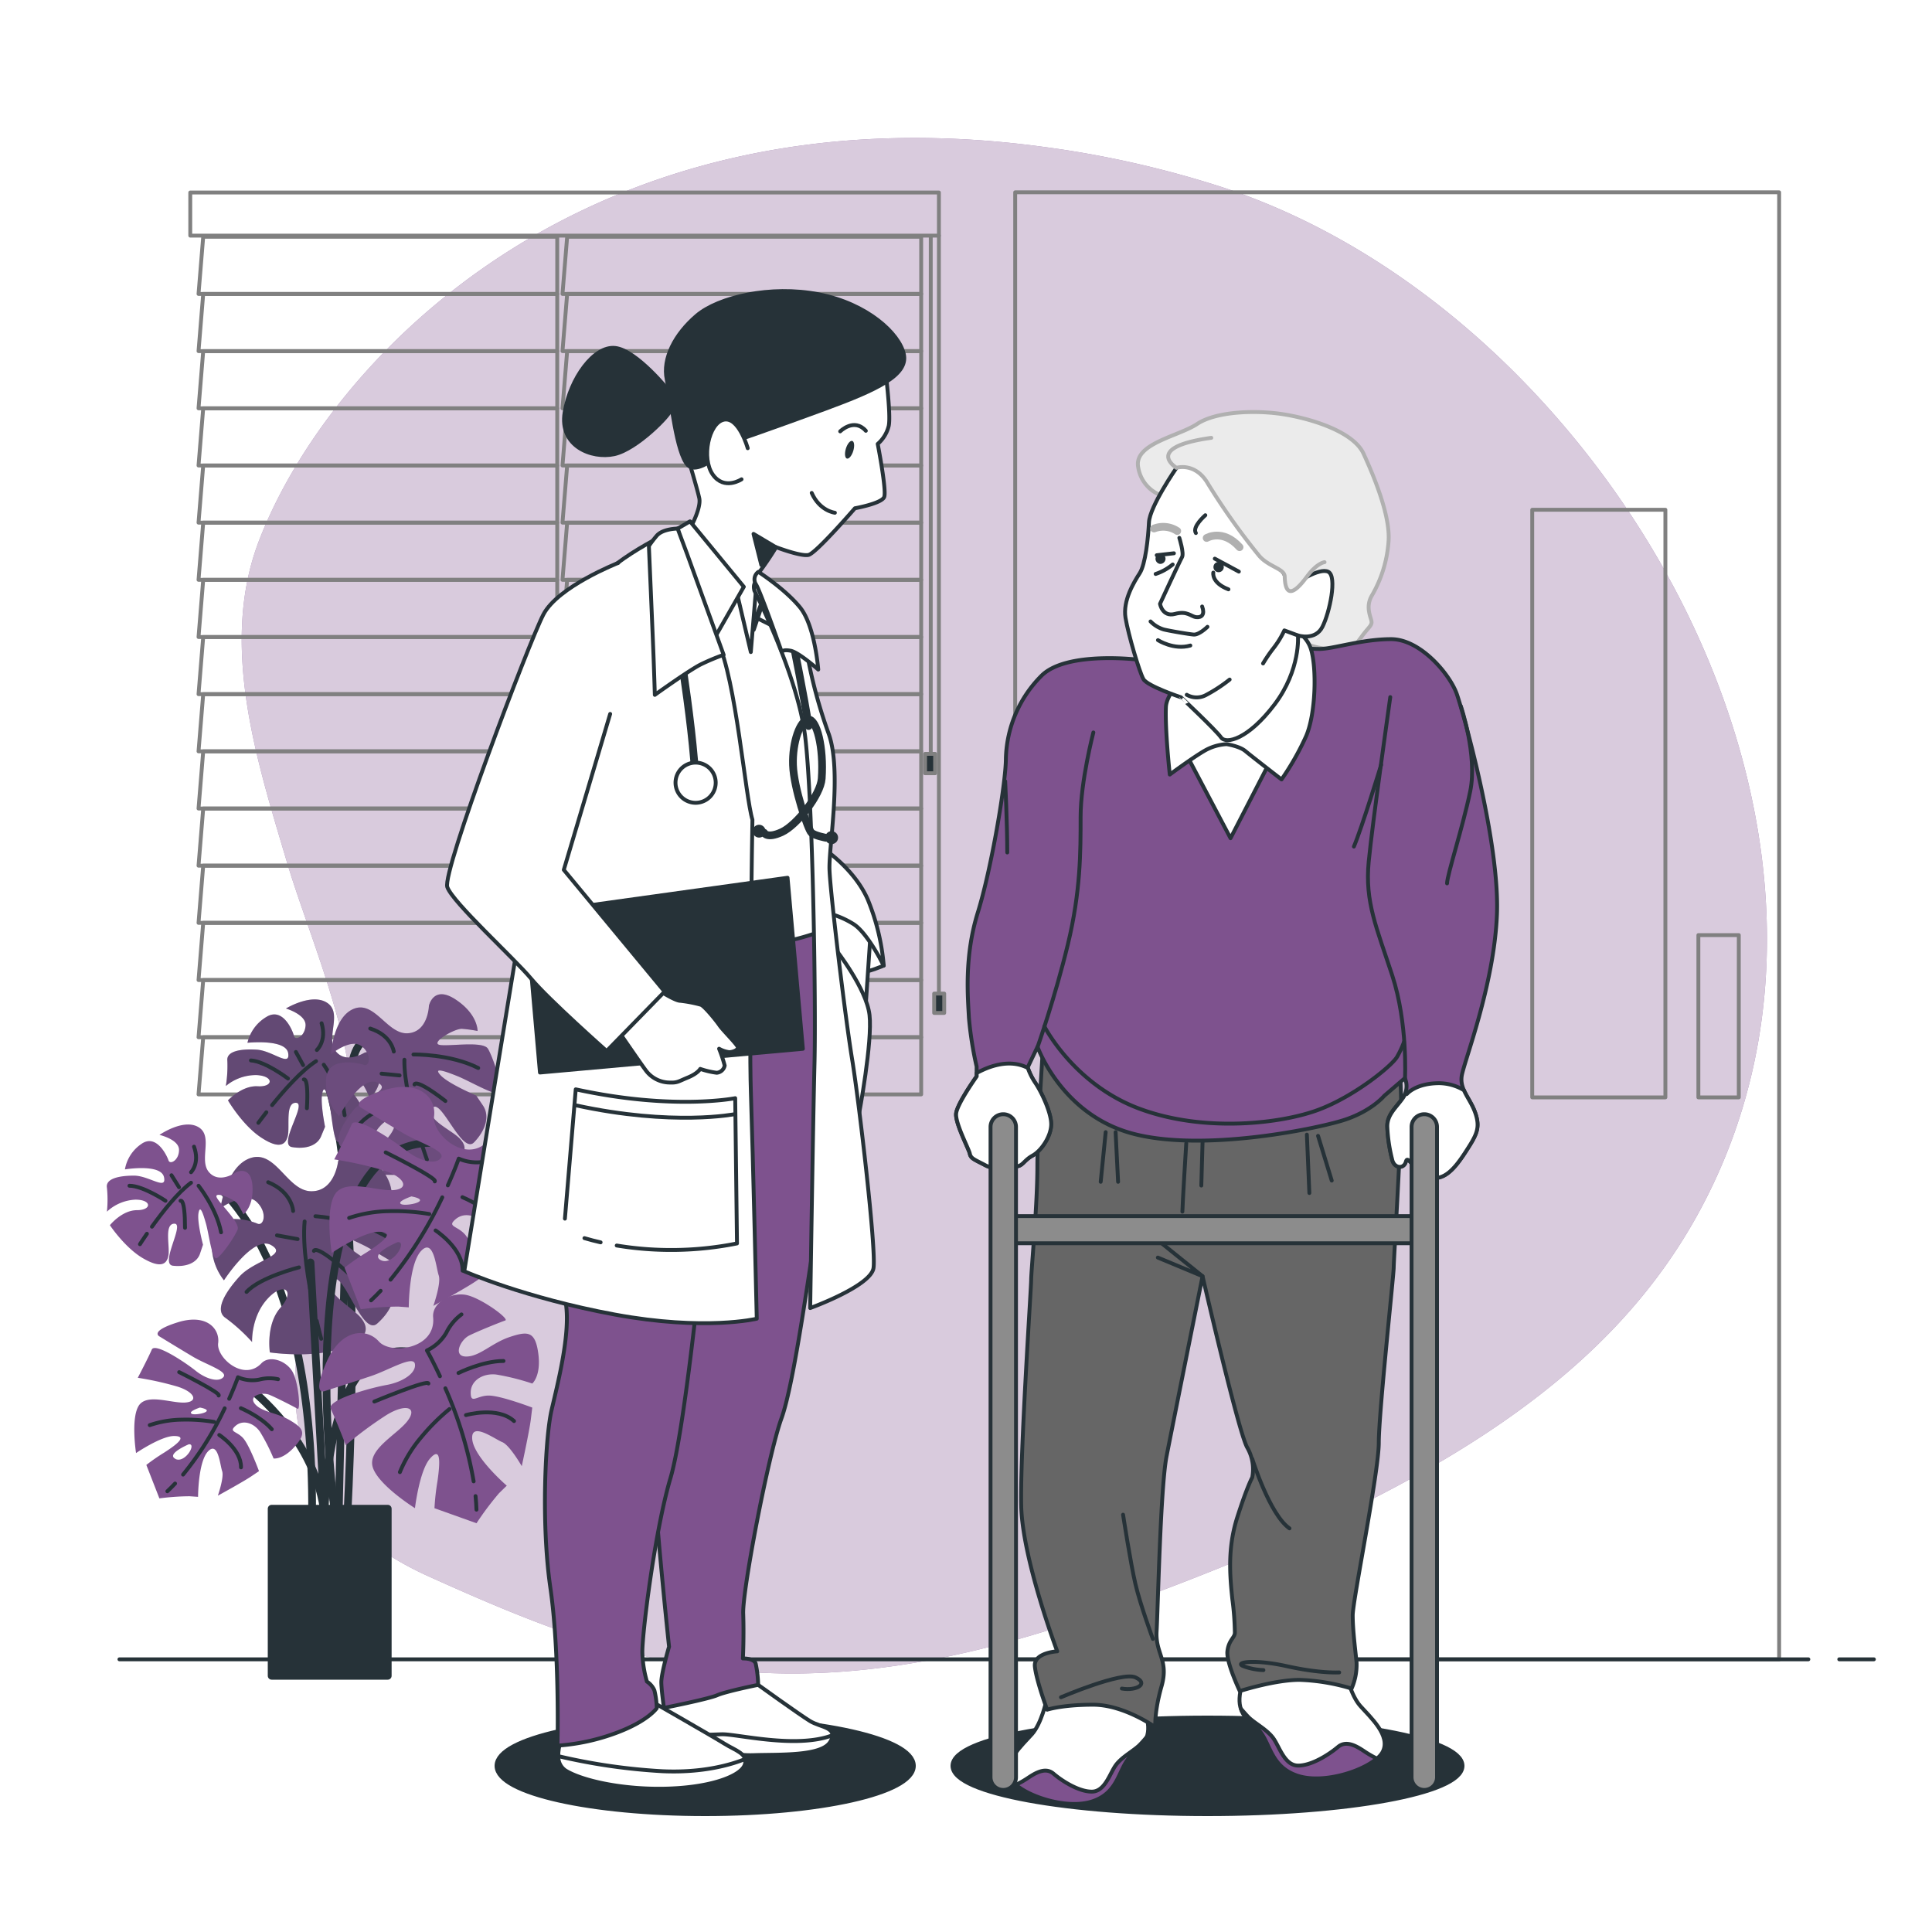 <svg class="animated" id="freepik_stories-medical-care" xmlns="http://www.w3.org/2000/svg" viewBox="0 0 500 500" version="1.1" xmlns:xlink="http://www.w3.org/1999/xlink" xmlns:svgjs="http://svgjs.com/svgjs"><style>svg#freepik_stories-medical-care:not(.animated) .animable {opacity: 0;}svg#freepik_stories-medical-care.animated #freepik--background-simple--inject-32 {animation: 1s 1 forwards cubic-bezier(.36,-0.01,.5,1.38) fadeIn,1.5s Infinite  linear heartbeat;animation-delay: 0s,1s;}            @keyframes fadeIn {                0% {                    opacity: 0;                }                100% {                    opacity: 1;                }            }                    @keyframes heartbeat {                0% {                    transform: scale(1);                }                10% {                    transform: scale(1.1);                }                30% {                    transform: scale(1);                }                40% {                    transform: scale(1);                }                50% {                    transform: scale(1.1);                }                60% {                    transform: scale(1);                }                100% {                    transform: scale(1);                }            }        </style><g id="freepik--background-simple--inject-32" class="animable" style="transform-origin: 259.923px 234.4px;"><path d="M420.69,131.2c-24.84-36.8-61.77-68.93-104.94-82.94A262.48,262.48,0,0,0,270,38C152,22,85,93,67,140c-10.3,26.89-.51,56.91,7.25,83.09C81.12,246.28,97.89,281.55,89,306c-12,33-29,79,22,102s93.16,38.26,175,9,128.76-58.68,152.94-101.94C471.54,256.74,457.77,186.13,420.69,131.2Z" style="fill: #7E528E; transform-origin: 259.923px 234.4px;" id="elcmieoivx38d" class="animable"></path><g id="elqsakwnk06u"><path d="M420.69,131.2c-24.84-36.8-61.77-68.93-104.94-82.94A262.48,262.48,0,0,0,270,38C152,22,85,93,67,140c-10.3,26.89-.51,56.91,7.25,83.09C81.12,246.28,97.89,281.55,89,306c-12,33-29,79,22,102s93.16,38.26,175,9,128.76-58.68,152.94-101.94C471.54,256.74,457.77,186.13,420.69,131.2Z" style="fill: rgb(255, 255, 255); opacity: 0.7; transform-origin: 259.923px 234.4px;" class="animable" id="el20uis8mg4zt"></path></g></g><g id="freepik--Window--inject-32" class="animable" style="transform-origin: 146.8px 166.525px;"><polygon points="144.21 61.28 52.59 61.28 51.38 76.07 144.21 76.07 144.21 61.28" style="fill: none; stroke: gray; stroke-linecap: round; stroke-linejoin: round; transform-origin: 97.795px 68.675px;" id="el9t9wiotpxiv" class="animable"></polygon><polygon points="144.21 76.07 52.59 76.07 51.38 90.87 144.21 90.87 144.21 76.07" style="fill: none; stroke: gray; stroke-linecap: round; stroke-linejoin: round; transform-origin: 97.795px 83.47px;" id="elp70yheb1q18" class="animable"></polygon><polygon points="144.21 90.87 52.59 90.87 51.38 105.67 144.21 105.67 144.21 90.87" style="fill: none; stroke: gray; stroke-linecap: round; stroke-linejoin: round; transform-origin: 97.795px 98.27px;" id="eli69dn7ppei8" class="animable"></polygon><polygon points="144.21 105.67 52.59 105.67 51.38 120.47 144.21 120.47 144.21 105.67" style="fill: none; stroke: gray; stroke-linecap: round; stroke-linejoin: round; transform-origin: 97.795px 113.07px;" id="eliwbwssp4g2" class="animable"></polygon><polygon points="144.21 120.47 52.59 120.47 51.38 135.26 144.21 135.26 144.21 120.47" style="fill: none; stroke: gray; stroke-linecap: round; stroke-linejoin: round; transform-origin: 97.795px 127.865px;" id="eleguf7knouv" class="animable"></polygon><polygon points="144.21 135.26 52.59 135.26 51.38 150.06 144.21 150.06 144.21 135.26" style="fill: none; stroke: gray; stroke-linecap: round; stroke-linejoin: round; transform-origin: 97.795px 142.66px;" id="elidx3f87mt1j" class="animable"></polygon><polygon points="144.21 150.06 52.59 150.06 51.38 164.86 144.21 164.86 144.21 150.06" style="fill: none; stroke: gray; stroke-linecap: round; stroke-linejoin: round; transform-origin: 97.795px 157.46px;" id="elv6kfxn4w0mp" class="animable"></polygon><polygon points="144.21 164.86 52.59 164.86 51.38 179.65 144.21 179.65 144.21 164.86" style="fill: none; stroke: gray; stroke-linecap: round; stroke-linejoin: round; transform-origin: 97.795px 172.255px;" id="el5bp1wiqx09n" class="animable"></polygon><polygon points="144.21 179.65 52.59 179.65 51.38 194.45 144.21 194.45 144.21 179.65" style="fill: none; stroke: gray; stroke-linecap: round; stroke-linejoin: round; transform-origin: 97.795px 187.05px;" id="el1ycp884uwoh" class="animable"></polygon><polygon points="144.21 194.45 52.59 194.45 51.38 209.25 144.21 209.25 144.21 194.45" style="fill: none; stroke: gray; stroke-linecap: round; stroke-linejoin: round; transform-origin: 97.795px 201.85px;" id="elqm3plpu1c1f" class="animable"></polygon><polygon points="144.21 209.25 52.59 209.25 51.38 224.04 144.21 224.04 144.21 209.25" style="fill: none; stroke: gray; stroke-linecap: round; stroke-linejoin: round; transform-origin: 97.795px 216.645px;" id="elzqbjb95itd8" class="animable"></polygon><polygon points="144.21 224.04 52.59 224.04 51.38 238.84 144.21 238.84 144.21 224.04" style="fill: none; stroke: gray; stroke-linecap: round; stroke-linejoin: round; transform-origin: 97.795px 231.44px;" id="el9affufghuvs" class="animable"></polygon><polygon points="144.21 238.84 52.59 238.84 51.38 253.64 144.21 253.64 144.21 238.84" style="fill: none; stroke: gray; stroke-linecap: round; stroke-linejoin: round; transform-origin: 97.795px 246.24px;" id="elfmspmebaxgd" class="animable"></polygon><polygon points="144.21 253.64 52.59 253.64 51.38 268.44 144.21 268.44 144.21 253.64" style="fill: none; stroke: gray; stroke-linecap: round; stroke-linejoin: round; transform-origin: 97.795px 261.04px;" id="el9fddr6y79dc" class="animable"></polygon><polygon points="144.21 268.44 52.59 268.44 51.38 283.23 144.21 283.23 144.21 268.44" style="fill: none; stroke: gray; stroke-linecap: round; stroke-linejoin: round; transform-origin: 97.795px 275.835px;" id="eljgesqo2ndxe" class="animable"></polygon><polygon points="238.4 61.28 146.78 61.28 145.57 76.07 238.4 76.07 238.4 61.28" style="fill: none; stroke: gray; stroke-linecap: round; stroke-linejoin: round; transform-origin: 191.985px 68.675px;" id="elmfyjfptnuwr" class="animable"></polygon><polygon points="238.4 76.07 146.78 76.07 145.57 90.87 238.4 90.87 238.4 76.07" style="fill: none; stroke: gray; stroke-linecap: round; stroke-linejoin: round; transform-origin: 191.985px 83.47px;" id="el2xdj2k2mga5" class="animable"></polygon><polygon points="238.4 90.87 146.78 90.87 145.57 105.67 238.4 105.67 238.4 90.87" style="fill: none; stroke: gray; stroke-linecap: round; stroke-linejoin: round; transform-origin: 191.985px 98.27px;" id="els2y871h0f3a" class="animable"></polygon><polygon points="238.4 105.67 146.78 105.67 145.57 120.47 238.4 120.47 238.4 105.67" style="fill: none; stroke: gray; stroke-linecap: round; stroke-linejoin: round; transform-origin: 191.985px 113.07px;" id="el3m38iivfjoj" class="animable"></polygon><polygon points="238.4 120.47 146.78 120.47 145.57 135.26 238.4 135.26 238.4 120.47" style="fill: none; stroke: gray; stroke-linecap: round; stroke-linejoin: round; transform-origin: 191.985px 127.865px;" id="elm9ea2ojulno" class="animable"></polygon><polygon points="238.4 135.26 146.78 135.26 145.57 150.06 238.4 150.06 238.4 135.26" style="fill: none; stroke: gray; stroke-linecap: round; stroke-linejoin: round; transform-origin: 191.985px 142.66px;" id="el9dxlpye5hts" class="animable"></polygon><polygon points="238.4 150.06 146.78 150.06 145.57 164.86 238.4 164.86 238.4 150.06" style="fill: none; stroke: gray; stroke-linecap: round; stroke-linejoin: round; transform-origin: 191.985px 157.46px;" id="el9xuvm08ie19" class="animable"></polygon><polygon points="238.4 164.86 146.78 164.86 145.57 179.65 238.4 179.65 238.4 164.86" style="fill: none; stroke: gray; stroke-linecap: round; stroke-linejoin: round; transform-origin: 191.985px 172.255px;" id="elyoy6tc49hcn" class="animable"></polygon><polygon points="238.4 179.65 146.78 179.65 145.57 194.45 238.4 194.45 238.4 179.65" style="fill: none; stroke: gray; stroke-linecap: round; stroke-linejoin: round; transform-origin: 191.985px 187.05px;" id="elpts7wb52kt" class="animable"></polygon><polygon points="238.4 194.45 146.78 194.45 145.57 209.25 238.4 209.25 238.4 194.45" style="fill: none; stroke: gray; stroke-linecap: round; stroke-linejoin: round; transform-origin: 191.985px 201.85px;" id="ell3qqpek8gtd" class="animable"></polygon><polygon points="238.4 209.25 146.78 209.25 145.57 224.04 238.4 224.04 238.4 209.25" style="fill: none; stroke: gray; stroke-linecap: round; stroke-linejoin: round; transform-origin: 191.985px 216.645px;" id="el7twja821wqm" class="animable"></polygon><polygon points="238.4 224.04 146.78 224.04 145.57 238.84 238.4 238.84 238.4 224.04" style="fill: none; stroke: gray; stroke-linecap: round; stroke-linejoin: round; transform-origin: 191.985px 231.44px;" id="eldnc25cwkqa" class="animable"></polygon><polygon points="238.4 238.84 146.78 238.84 145.57 253.64 238.4 253.64 238.4 238.84" style="fill: none; stroke: gray; stroke-linecap: round; stroke-linejoin: round; transform-origin: 191.985px 246.24px;" id="el0qadw3y8v85m" class="animable"></polygon><polygon points="238.4 253.64 146.78 253.64 145.57 268.44 238.4 268.44 238.4 253.64" style="fill: none; stroke: gray; stroke-linecap: round; stroke-linejoin: round; transform-origin: 191.985px 261.04px;" id="el6vvg6uen826" class="animable"></polygon><polygon points="238.4 268.44 146.78 268.44 145.57 283.23 238.4 283.23 238.4 268.44" style="fill: none; stroke: gray; stroke-linecap: round; stroke-linejoin: round; transform-origin: 191.985px 275.835px;" id="eln6l0nc4ylzf" class="animable"></polygon><rect x="49.24" y="49.82" width="193.75" height="11.16" style="fill: none; stroke: gray; stroke-linecap: round; stroke-linejoin: round; transform-origin: 146.115px 55.4px;" id="ellahc6uxeyr" class="animable"></rect><line x1="242.99" y1="60.98" x2="242.99" y2="257.57" style="fill: none; stroke: gray; stroke-linecap: round; stroke-linejoin: round; transform-origin: 242.99px 159.275px;" id="elf6t2k4bqea8" class="animable"></line><line x1="240.88" y1="61.3" x2="240.88" y2="196.18" style="fill: none; stroke: gray; stroke-linecap: round; stroke-linejoin: round; transform-origin: 240.88px 128.74px;" id="el2atr1xcrg12" class="animable"></line><rect x="241.76" y="257.14" width="2.6" height="5.01" style="fill: rgb(38, 50, 56); stroke: gray; stroke-linecap: round; stroke-linejoin: round; transform-origin: 243.06px 259.645px;" id="elgzegpg74u7a" class="animable"></rect><rect x="239.41" y="195.1" width="2.6" height="5.01" style="fill: rgb(38, 50, 56); stroke: gray; stroke-linecap: round; stroke-linejoin: round; transform-origin: 240.71px 197.605px;" id="el7fgz1jfhywi" class="animable"></rect></g><g id="freepik--Plant--inject-32" class="animable" style="transform-origin: 83.555px 345.505px;"><path d="M104,269.35S91.7,262.52,90.79,278,87.6,394.09,87.6,394.09" style="fill: none; stroke: rgb(38, 50, 56); stroke-linecap: round; stroke-linejoin: round; stroke-width: 2px; transform-origin: 95.8px 330.97px;" id="el6u39exqezx3" class="animable"></path><path d="M84.41,279.36s10,22.31,5.47,113.37" style="fill: none; stroke: rgb(38, 50, 56); stroke-linecap: round; stroke-linejoin: round; stroke-width: 2px; transform-origin: 87.734px 336.045px;" id="el57600g1xnm3" class="animable"></path><path d="M94.26,272.47s-4.71,3-7.38-.44,1.81-9.76-2.15-12.46S74,261,74,261s5.25,1.54,5.08,4.41-2.7,4-3,2.7-2.85-7.57-7.12-4.94a10.59,10.59,0,0,0-4.92,6.7s9.94-1.06,10.54,2.68-4.07-.66-8.17-.9-7.84.36-7.57,2.85a32.57,32.57,0,0,1-.39,6.55,12.23,12.23,0,0,1,8-2.82c4.51.27,4.34,3.14.24,2.9S59,284.78,59,284.78s3.74,6.39,8.49,9.55,6.46,2,7-.41-.72-8.68,2.15-8.51-4.75,10.82-1.09,11.45,6.61-.43,7.57-2.84l1-2.41s-1.28-6.25-.72-8.68,1.23.07,1.88,3,1.06,9.93,2.31,9.59,5.26-5.44,6.2-7.44-5.28-8.13-5.21-9.36,4.87,1.11,5.62,2.39,1.47,3,1.47,3,3-1.88,2.92-7.64S94.26,272.47,94.26,272.47Z" style="fill: #7E528E; transform-origin: 78.521px 277.846px;" id="el0sex5c5qbykp" class="animable"></path><g id="elyu1mn381i8b"><path d="M94.26,272.47s-4.71,3-7.38-.44,1.81-9.76-2.15-12.46S74,261,74,261s5.25,1.54,5.08,4.41-2.7,4-3,2.7-2.85-7.57-7.12-4.94a10.59,10.59,0,0,0-4.92,6.7s9.94-1.06,10.54,2.68-4.07-.66-8.17-.9-7.84.36-7.57,2.85a32.57,32.57,0,0,1-.39,6.55,12.23,12.23,0,0,1,8-2.82c4.51.27,4.34,3.14.24,2.9S59,284.78,59,284.78s3.74,6.39,8.49,9.55,6.46,2,7-.41-.72-8.68,2.15-8.51-4.75,10.82-1.09,11.45,6.61-.43,7.57-2.84l1-2.41s-1.28-6.25-.72-8.68,1.23.07,1.88,3,1.06,9.93,2.31,9.59,5.26-5.44,6.2-7.44-5.28-8.13-5.21-9.36,4.87,1.11,5.62,2.39,1.47,3,1.47,3,3-1.88,2.92-7.64S94.26,272.47,94.26,272.47Z" style="fill: rgb(38, 50, 56); opacity: 0.3; transform-origin: 78.521px 277.846px;" class="animable" id="eljybv67pkmf"></path></g><path d="M70.42,286c3.06-3.79,7.58-8.92,11.37-11.37" style="fill: none; stroke: rgb(38, 50, 56); stroke-linecap: round; stroke-linejoin: round; transform-origin: 76.105px 280.315px;" id="elfing49vlayp" class="animable"></path><path d="M66.86,290.59s.79-1.09,2.07-2.73" style="fill: none; stroke: rgb(38, 50, 56); stroke-linecap: round; stroke-linejoin: round; transform-origin: 67.895px 289.225px;" id="elrbtxyske01k" class="animable"></path><path d="M83.79,275.55s4.56,6.44,5.4,13.07" style="fill: none; stroke: rgb(38, 50, 56); stroke-linecap: round; stroke-linejoin: round; transform-origin: 86.49px 282.085px;" id="el6oycifvpi2v" class="animable"></path><path d="M78.63,279.36s1.28-.75.8,7.45" style="fill: none; stroke: rgb(38, 50, 56); stroke-linecap: round; stroke-linejoin: round; transform-origin: 79.084px 283.076px;" id="elc9vr223ms6w" class="animable"></path><path d="M82,271.74s2.6-2.31,1.23-6.92" style="fill: none; stroke: rgb(38, 50, 56); stroke-linecap: round; stroke-linejoin: round; transform-origin: 82.814px 268.28px;" id="elefwi6i20qws" class="animable"></path><line x1="78.44" y1="275.65" x2="76.58" y2="272.25" style="fill: none; stroke: rgb(38, 50, 56); stroke-linecap: round; stroke-linejoin: round; transform-origin: 77.51px 273.95px;" id="el71c3wtz8ehx" class="animable"></line><path d="M74.53,279.12s-5.9-4.46-9.59-4.68" style="fill: none; stroke: rgb(38, 50, 56); stroke-linecap: round; stroke-linejoin: round; transform-origin: 69.735px 276.78px;" id="elu7lsvw59rz" class="animable"></path><path d="M111,260.32s-.18,6.76-5.46,7.09-8.54-8.47-13.94-6.35-5.92,11.76-5.92,11.76,5.12-4.21,7.88-2.09,2.12,5.4.63,4.88-9.52-2.31-9.79,3.75a12.82,12.82,0,0,0,3.35,9.5s5.71-10.67,9.86-8.72-3.43,3.63-6.46,7.57-5,8.09-2.31,9.52a39.75,39.75,0,0,1,6.3,4.85,14.75,14.75,0,0,1,2.61-9.91c3.34-4.33,6.1-2.2,3.06,1.73S99.3,304,99.3,304s8.94.61,15.34-2,6.44-5.08,4.38-7.3-9.19-5.19-7.06-7.95,7.6,12.13,10.72,8.89,4.07-6.91,2.32-9.51l-1.76-2.61s-7.12-3-9.18-5.2.91-1.18,4.27.16,10.67,5.71,11.19,4.22-1.87-9-3.24-11.28-11.73-.25-12.91-1.16,4.43-4.12,6.22-4a37.53,37.53,0,0,1,4,.55s.16-4.28-5.66-8.13S111,260.32,111,260.32Z" style="fill: #7E528E; transform-origin: 106.983px 280.686px;" id="elz4nnt3c76" class="animable"></path><g id="eltsnb47i728r"><path d="M111,260.32s-.18,6.76-5.46,7.09-8.54-8.47-13.94-6.35-5.92,11.76-5.92,11.76,5.12-4.21,7.88-2.09,2.12,5.4.63,4.88-9.52-2.31-9.79,3.75a12.82,12.82,0,0,0,3.35,9.5s5.71-10.67,9.86-8.72-3.43,3.63-6.46,7.57-5,8.09-2.31,9.52a39.75,39.75,0,0,1,6.3,4.85,14.75,14.75,0,0,1,2.61-9.91c3.34-4.33,6.1-2.2,3.06,1.73S99.3,304,99.3,304s8.94.61,15.34-2,6.44-5.08,4.38-7.3-9.19-5.19-7.06-7.95,7.6,12.13,10.72,8.89,4.07-6.91,2.32-9.51l-1.76-2.61s-7.12-3-9.18-5.2.91-1.18,4.27.16,10.67,5.71,11.19,4.22-1.87-9-3.24-11.28-11.73-.25-12.91-1.16,4.43-4.12,6.22-4a37.53,37.53,0,0,1,4,.55s.16-4.28-5.66-8.13S111,260.32,111,260.32Z" style="fill: rgb(38, 50, 56); opacity: 0.2; transform-origin: 106.983px 280.686px;" class="animable" id="elcyursfde36v"></path></g><path d="M108.29,293.39c-1.7-5.65-3.76-13.67-3.63-19.13" style="fill: none; stroke: rgb(38, 50, 56); stroke-linecap: round; stroke-linejoin: round; transform-origin: 106.472px 283.825px;" id="el51rzbebkdv8" class="animable"></path><path d="M110.49,300.1s-.56-1.54-1.33-3.93" style="fill: none; stroke: rgb(38, 50, 56); stroke-linecap: round; stroke-linejoin: round; transform-origin: 109.825px 298.135px;" id="elk7pu848wtpo" class="animable"></path><path d="M107,272.9s9.55-.17,16.76,3.5" style="fill: none; stroke: rgb(38, 50, 56); stroke-linecap: round; stroke-linejoin: round; transform-origin: 115.38px 274.649px;" id="el76970usbkbm" class="animable"></path><path d="M107.27,280.66s.12-1.79,8,4.28" style="fill: none; stroke: rgb(38, 50, 56); stroke-linecap: round; stroke-linejoin: round; transform-origin: 111.27px 282.677px;" id="eliwcxjo2ze5" class="animable"></path><path d="M101.91,272.14s-.54-4.19-6.09-5.95" style="fill: none; stroke: rgb(38, 50, 56); stroke-linecap: round; stroke-linejoin: round; transform-origin: 98.865px 269.165px;" id="el0zd5fnhfxlbo" class="animable"></path><line x1="103.42" y1="278.32" x2="98.75" y2="277.86" style="fill: none; stroke: rgb(38, 50, 56); stroke-linecap: round; stroke-linejoin: round; transform-origin: 101.085px 278.09px;" id="elyq5ponqy1vb" class="animable"></line><path d="M104.23,284.6S95.74,287.47,93,291" style="fill: none; stroke: rgb(38, 50, 56); stroke-linecap: round; stroke-linejoin: round; transform-origin: 98.615px 287.8px;" id="elu98rt4glar" class="animable"></path><path d="M54.37,305.32s26.86,17.75,26.4,86.5" style="fill: none; stroke: rgb(38, 50, 56); stroke-linecap: round; stroke-linejoin: round; stroke-width: 2px; transform-origin: 67.573px 348.57px;" id="el0zp9m7bsty8" class="animable"></path><path d="M87.49,300.63s-.86,7.78-7,7.66S71.45,297.71,65,299.65s-7.94,13-7.94,13,6.31-4.38,9.29-1.66,1.94,6.43.27,5.69-10.76-3.57-11.66,3.4a14.83,14.83,0,0,0,3,11.27s7.6-11.77,12.2-9.13-4.3,3.87-8.17,8.13-6.51,8.86-3.57,10.76a45.74,45.74,0,0,1,6.82,6.2s-.31-6.5,4-11.19,7.24-2,3.37,2.29S69.84,350,69.84,350s10.27,1.55,17.9-.85,7.9-5.26,5.73-8-10.1-6.86-7.39-9.84S93.7,346,97.61,342.54s5.35-7.59,3.57-10.77l-1.78-3.18s-7.94-4.11-10.1-6.86,1.16-1.27,4.92.59,11.77,7.59,12.5,5.93-1.31-10.54-2.66-13.33-13.52-1.4-14.8-2.56,5.5-4.33,7.56-4a44.47,44.47,0,0,1,4.53,1s.58-4.92-5.77-9.92S87.49,300.63,87.49,300.63Z" style="fill: #7E528E; transform-origin: 80.84px 323.991px;" id="elrj6p265ey09" class="animable"></path><g id="elurqvg4m3e7o"><path d="M87.49,300.63s-.86,7.78-7,7.66S71.45,297.71,65,299.65s-7.94,13-7.94,13,6.31-4.38,9.29-1.66,1.94,6.43.27,5.69-10.76-3.57-11.66,3.4a14.83,14.83,0,0,0,3,11.27s7.6-11.77,12.2-9.13-4.3,3.87-8.17,8.13-6.51,8.86-3.57,10.76a45.74,45.74,0,0,1,6.82,6.2s-.31-6.5,4-11.19,7.24-2,3.37,2.29S69.84,350,69.84,350s10.27,1.55,17.9-.85,7.9-5.26,5.73-8-10.1-6.86-7.39-9.84S93.7,346,97.61,342.54s5.35-7.59,3.57-10.77l-1.78-3.18s-7.94-4.11-10.1-6.86,1.16-1.27,4.92.59,11.77,7.59,12.5,5.93-1.31-10.54-2.66-13.33-13.52-1.4-14.8-2.56,5.5-4.33,7.56-4a44.47,44.47,0,0,1,4.53,1s.58-4.92-5.77-9.92S87.49,300.63,87.49,300.63Z" style="fill: rgb(38, 50, 56); opacity: 0.3; transform-origin: 80.84px 323.991px;" class="animable" id="el8j2o1ln5cuu"></path></g><path d="M81.23,338.54c-1.44-6.69-3-16.14-2.39-22.43" style="fill: none; stroke: rgb(38, 50, 56); stroke-linecap: round; stroke-linejoin: round; transform-origin: 79.967px 327.325px;" id="elzqelr802vza" class="animable"></path><path d="M83.13,346.48s-.5-1.82-1.17-4.66" style="fill: none; stroke: rgb(38, 50, 56); stroke-linecap: round; stroke-linejoin: round; transform-origin: 82.545px 344.15px;" id="el0ued9g4l3x8m" class="animable"></path><path d="M81.63,314.76s11,.7,19,5.62" style="fill: none; stroke: rgb(38, 50, 56); stroke-linecap: round; stroke-linejoin: round; transform-origin: 91.13px 317.57px;" id="el0u9f16891j49" class="animable"></path><path d="M81.24,323.74s.31-2.05,8.83,5.7" style="fill: none; stroke: rgb(38, 50, 56); stroke-linecap: round; stroke-linejoin: round; transform-origin: 85.655px 326.467px;" id="elj121vcpcfi" class="animable"></path><path d="M75.86,313.4s-.23-4.88-6.46-7.44" style="fill: none; stroke: rgb(38, 50, 56); stroke-linecap: round; stroke-linejoin: round; transform-origin: 72.63px 309.68px;" id="eld16o70p6xth" class="animable"></path><line x1="77.02" y1="320.68" x2="71.68" y2="319.71" style="fill: none; stroke: rgb(38, 50, 56); stroke-linecap: round; stroke-linejoin: round; transform-origin: 74.35px 320.195px;" id="el8ba5n7rnfbf" class="animable"></line><path d="M77.37,328s-10.07,2.52-13.56,6.35" style="fill: none; stroke: rgb(38, 50, 56); stroke-linecap: round; stroke-linejoin: round; transform-origin: 70.59px 331.175px;" id="elnc42rotis4" class="animable"></path><path d="M64.84,359.49S82.14,372.7,84,392.27l-3.64-65.56" style="fill: none; stroke: rgb(38, 50, 56); stroke-linecap: round; stroke-linejoin: round; stroke-width: 2px; transform-origin: 74.42px 359.49px;" id="el8ki7a0dlpib" class="animable"></path><path d="M106.72,349.93C84,345.83,84,392.27,84,392.27" style="fill: none; stroke: rgb(38, 50, 56); stroke-linecap: round; stroke-linejoin: round; stroke-width: 2px; transform-origin: 95.36px 370.972px;" id="elxep2wnfq5hm" class="animable"></path><path d="M86.69,391.82s-13.2-96.06,25-96.06" style="fill: none; stroke: rgb(38, 50, 56); stroke-linecap: round; stroke-linejoin: round; stroke-width: 2px; transform-origin: 98.088px 343.79px;" id="ele0uyb2p2d1b" class="animable"></path><path d="M98.05,347.17c-3.11-3.5-9.72-3.5-13.6,5.44s-.39,7.39-.39,7.39,7.38-2.33,12-3.89S107,350.67,107.38,353s-3.11,4.67-7.39,5.44-15.54,3.89-14.38,6.22S89.5,374,89.5,374A99.3,99.3,0,0,1,100,366.22c5.06-3.11,8.17-2,5.44,1.55s-10.49,7.39-8.94,12.05,10.89,10.49,10.89,10.49,1.16-9.71,3.88-12.82,2.73.39,1.95,5.83a63.08,63.08,0,0,0-.78,7l10.88,3.89a77.69,77.69,0,0,1,5.83-7.77l2-1.95s-8.55-7.38-8.94-12.05,5.83,0,7.77.78,5.05,6.22,5.05,6.22,1.95-8.94,2.34-12.05l.38-3.11s-8.16-3.11-11.27-3.11-4.66,2.33-4.66-.77,3.11-5.06,6.61-4.67a61,61,0,0,1,9.32,2.33s2.34-1.94,1.56-7.77-2.72-5.83-7.39-4.28-7.77,5.06-11.27,5.06-1.55-4.28.78-5.44,8.16-3.5,9.33-3.89-6.22-5.83-10.11-6.61-8.92,2-8.55,5.83C112.82,349.11,101.16,350.67,98.05,347.17Z" style="fill: #7E528E; transform-origin: 111.044px 364.604px;" id="elj45baj42x" class="animable"></path><path d="M123.07,387.19q.18,1.76.24,3.51" style="fill: none; stroke: rgb(38, 50, 56); stroke-linecap: round; stroke-linejoin: round; transform-origin: 123.19px 388.945px;" id="elbyhvlvke1c5" class="animable"></path><path d="M115.26,359.29a102.94,102.94,0,0,1,7.32,24.08" style="fill: none; stroke: rgb(38, 50, 56); stroke-linecap: round; stroke-linejoin: round; transform-origin: 118.92px 371.33px;" id="ellaefbnw9r1r" class="animable"></path><path d="M113.86,356.17c-1.92-4.14-3.37-6.67-3.37-6.67a11.44,11.44,0,0,0,5.05-4.66,12.93,12.93,0,0,1,3.89-4.67" style="fill: none; stroke: rgb(38, 50, 56); stroke-linecap: round; stroke-linejoin: round; transform-origin: 114.96px 348.17px;" id="elqhoa40j6rtm" class="animable"></path><path d="M96.88,362.72s14-5.83,14-4.67" style="fill: none; stroke: rgb(38, 50, 56); stroke-linecap: round; stroke-linejoin: round; transform-origin: 103.88px 360.309px;" id="eln4i9t8dg87c" class="animable"></path><path d="M118.65,355.33s6.22-3.11,11.66-3.11" style="fill: none; stroke: rgb(38, 50, 56); stroke-linecap: round; stroke-linejoin: round; transform-origin: 124.48px 353.775px;" id="el9hvz7wbo4up" class="animable"></path><path d="M116.32,364.66a53.71,53.71,0,0,0-7.39,7.39,33.6,33.6,0,0,0-5.44,8.94" style="fill: none; stroke: rgb(38, 50, 56); stroke-linecap: round; stroke-linejoin: round; transform-origin: 109.905px 372.825px;" id="elqoz4k0is7w" class="animable"></path><path d="M120.59,366.22s8.16-2.34,12.44,1.55" style="fill: none; stroke: rgb(38, 50, 56); stroke-linecap: round; stroke-linejoin: round; transform-origin: 126.81px 366.646px;" id="elyayjsb48boo" class="animable"></path><path d="M135.38,313.7c-4.23-2.5-8.91-2.56-11.21-5.2s2.21-4,4.62-3,8,3.87,9.05,4.49.33-8.51-1.63-12-7.33-5.45-10-2.63c-5.66,5.94-14.47-1.85-13.87-6.49s-3.73-9.63-13-6.71-5.83,4.55-5.83,4.55,6.6,4.05,10.83,6.55,11.25,4.65,9.74,6.47-5.56.71-9-2S92,288.59,91,291s-4.5,9.05-4.5,9.05a98.52,98.52,0,0,1,12.75,2.83c5.66,1.78,6.82,4.89,2.39,5.13s-12.45-3.08-15,1.15-.79,15.1-.79,15.1,8.1-5.49,12.23-5.48,1.49,2.31-3.13,5.29a62.34,62.34,0,0,0-5.79,4l4.2,10.77a77.81,77.81,0,0,1,9.69-.7l2.74.2s0-11.3,3.24-14.65,3.82,4.4,4.51,6.38-1.39,7.89-1.39,7.89,8-4.39,10.63-6.14l2.6-1.74s-3-8.21-5-10.55-4.81-2-2.47-4,5.86-1,7.86,1.94A60.09,60.09,0,0,1,130.1,326s3,.49,6.89-3.92S139.61,316.2,135.38,313.7ZM98.59,326.14c-3.1-1.56,4.28-4.66,4.28-4.66C105.59,321.09,101.7,327.69,98.59,326.14Zm5.24-14.51c-1.32-.66,2.65-2,2.65-2C112.23,310.75,105.16,312.29,103.83,311.63Z" style="fill: #7E528E; transform-origin: 112.291px 310.065px;" id="el3wi0fuszc72" class="animable"></path><path d="M98.51,334.06c-.81.85-1.64,1.68-2.49,2.48" style="fill: none; stroke: rgb(38, 50, 56); stroke-linecap: round; stroke-linejoin: round; transform-origin: 97.265px 335.3px;" id="elmaqgh1653v" class="animable"></path><path d="M114.46,309.87a102.6,102.6,0,0,1-13.39,21.31" style="fill: none; stroke: rgb(38, 50, 56); stroke-linecap: round; stroke-linejoin: round; transform-origin: 107.765px 320.525px;" id="elmdn6gbbqzzr" class="animable"></path><path d="M115.9,306.77c1.87-4.17,2.82-6.92,2.82-6.92a11.54,11.54,0,0,0,6.84.76,12.93,12.93,0,0,1,6.07-.13" style="fill: none; stroke: rgb(38, 50, 56); stroke-linecap: round; stroke-linejoin: round; transform-origin: 123.765px 303.31px;" id="el2hll19xsa0u" class="animable"></path><path d="M112.52,305.75c.88-.77-12.7-7.51-12.7-7.51" style="fill: none; stroke: rgb(38, 50, 56); stroke-linecap: round; stroke-linejoin: round; transform-origin: 106.19px 301.995px;" id="eld4awqpcbn0l" class="animable"></path><path d="M119.67,309.83s6.42,2.66,10,6.77" style="fill: none; stroke: rgb(38, 50, 56); stroke-linecap: round; stroke-linejoin: round; transform-origin: 124.67px 313.215px;" id="elmsoyf0q17ip" class="animable"></path><path d="M111.1,314.19a53.85,53.85,0,0,0-10.42-.74,33.8,33.8,0,0,0-10.32,1.75" style="fill: none; stroke: rgb(38, 50, 56); stroke-linecap: round; stroke-linejoin: round; transform-origin: 100.73px 314.316px;" id="elb6sxbsbrgee" class="animable"></path><path d="M112.73,318.44s7.11,4.63,7,10.41" style="fill: none; stroke: rgb(38, 50, 56); stroke-linecap: round; stroke-linejoin: round; transform-origin: 116.231px 323.645px;" id="el6jppavlbwg5" class="animable"></path><path d="M75,367.55c-3.4-2-7.17-2.05-9-4.18s1.77-3.2,3.71-2.4,6.43,3.12,7.29,3.62.26-6.86-1.32-9.63-5.9-4.38-8.05-2.12c-4.55,4.78-11.65-1.48-11.17-5.22s-3-7.75-10.48-5.4-4.69,3.66-4.69,3.66,5.31,3.26,8.72,5.28,9,3.74,7.83,5.2-4.47.58-7.2-1.61-10.56-7.4-11.37-5.46-3.61,7.28-3.61,7.28a80.17,80.17,0,0,1,10.26,2.28c4.55,1.43,5.48,3.93,1.92,4.13s-10-2.49-12,.92-.63,12.15-.63,12.15,6.52-4.42,9.84-4.41,1.2,1.86-2.51,4.26a52,52,0,0,0-4.67,3.22l3.38,8.66a62.06,62.06,0,0,1,7.8-.55l2.21.15s0-9.09,2.6-11.79,3.08,3.55,3.63,5.14-1.11,6.35-1.11,6.35,6.46-3.54,8.55-4.94l2.1-1.41s-2.42-6.6-4.06-8.49-3.88-1.6-2-3.24,4.71-.78,6.32,1.55a49.52,49.52,0,0,1,3.51,6.9s2.41.4,5.54-3.15S78.39,369.57,75,367.55Zm-29.6,10c-2.5-1.26,3.44-3.76,3.44-3.76C51,373.5,47.88,378.82,45.38,377.57Zm4.21-11.68c-1.06-.54,2.14-1.6,2.14-1.6C56.35,365.18,50.66,366.42,49.59,365.89Z" style="fill: #7E528E; transform-origin: 56.475px 364.65px;" id="elditglhxjn" class="animable"></path><path d="M45.31,383.94c-.65.69-1.31,1.35-2,2" style="fill: none; stroke: rgb(38, 50, 56); stroke-linecap: round; stroke-linejoin: round; transform-origin: 44.31px 384.94px;" id="el6kbkwvg3ujm" class="animable"></path><path d="M58.15,364.47a82.49,82.49,0,0,1-10.77,17.15" style="fill: none; stroke: rgb(38, 50, 56); stroke-linecap: round; stroke-linejoin: round; transform-origin: 52.765px 373.045px;" id="elcsh5i9qasp" class="animable"></path><path d="M59.31,362c1.5-3.36,2.27-5.57,2.27-5.57a9.3,9.3,0,0,0,5.5.61,10.34,10.34,0,0,1,4.88-.1" style="fill: none; stroke: rgb(38, 50, 56); stroke-linecap: round; stroke-linejoin: round; transform-origin: 65.635px 359.215px;" id="ely4sann62bjc" class="animable"></path><path d="M46.37,355.11s10.93,5.43,10.22,6.05" style="fill: none; stroke: rgb(38, 50, 56); stroke-linecap: round; stroke-linejoin: round; transform-origin: 51.497px 358.135px;" id="elx0kl0rckhz" class="animable"></path><path d="M62.34,364.44s5.17,2.14,8,5.45" style="fill: none; stroke: rgb(38, 50, 56); stroke-linecap: round; stroke-linejoin: round; transform-origin: 66.34px 367.165px;" id="el0g7awljiejx8" class="animable"></path><path d="M55.44,368a43.27,43.27,0,0,0-8.38-.59,26.9,26.9,0,0,0-8.3,1.41" style="fill: none; stroke: rgb(38, 50, 56); stroke-linecap: round; stroke-linejoin: round; transform-origin: 47.1px 368.107px;" id="elfc39wslff99" class="animable"></path><path d="M56.75,371.37s5.73,3.73,5.62,8.38" style="fill: none; stroke: rgb(38, 50, 56); stroke-linecap: round; stroke-linejoin: round; transform-origin: 59.561px 375.56px;" id="el1q9g35l5o0i" class="animable"></path><path d="M61.1,303.37s-4.28,3.11-7,0,1.17-9.33-2.72-11.66-10.11,2-10.11,2,5.06,1.16,5.06,3.88-2.34,3.89-2.72,2.72-3.11-7-7-4.27a10,10,0,0,0-4.28,6.6s9.33-1.55,10.11,2-3.89-.39-7.77-.39-7.39.78-7,3.11a30.54,30.54,0,0,1,0,6.22,11.56,11.56,0,0,1,7.39-3.11c4.27,0,4.27,2.72.38,2.72s-7,3.89-7,3.89,3.88,5.83,8.55,8.55,6.22,1.55,6.61-.78-1.17-8.16,1.55-8.16-3.89,10.49-.39,10.88,6.22-.78,7-3.11l.78-2.33s-1.56-5.83-1.17-8.16,1.17,0,1.94,2.72,1.56,9.32,2.72,8.94,4.67-5.45,5.45-7.39S56,310.76,56,309.59s4.67.78,5.45,1.94S63,314.25,63,314.25s2.72-1.94,2.33-7.38S61.1,303.37,61.1,303.37Z" style="fill: #7E528E; transform-origin: 46.504px 309.333px;" id="el93db5h4d2a" class="animable"></path><path d="M39.32,317.47c2.69-3.75,6.67-8.85,10.12-11.38" style="fill: none; stroke: rgb(38, 50, 56); stroke-linecap: round; stroke-linejoin: round; transform-origin: 44.38px 311.78px;" id="el773nfop9u7v" class="animable"></path><path d="M36.22,322s.68-1.08,1.8-2.7" style="fill: none; stroke: rgb(38, 50, 56); stroke-linecap: round; stroke-linejoin: round; transform-origin: 37.12px 320.65px;" id="eleu1yv3p6dag" class="animable"></path><path d="M51.38,306.87s4.66,5.83,5.83,12.05" style="fill: none; stroke: rgb(38, 50, 56); stroke-linecap: round; stroke-linejoin: round; transform-origin: 54.295px 312.895px;" id="elffvq6vhgc8" class="animable"></path><path d="M46.72,310.76s1.16-.78,1.16,7" style="fill: none; stroke: rgb(38, 50, 56); stroke-linecap: round; stroke-linejoin: round; transform-origin: 47.3px 314.249px;" id="elfemq031vo67" class="animable"></path><path d="M49.44,303.37s2.33-2.33.77-6.61" style="fill: none; stroke: rgb(38, 50, 56); stroke-linecap: round; stroke-linejoin: round; transform-origin: 50.094px 300.065px;" id="elkdn23gnakp" class="animable"></path><line x1="46.33" y1="307.26" x2="44.38" y2="304.15" style="fill: none; stroke: rgb(38, 50, 56); stroke-linecap: round; stroke-linejoin: round; transform-origin: 45.355px 305.705px;" id="elspdryonyayf" class="animable"></line><path d="M42.83,310.76s-5.83-3.89-9.33-3.89" style="fill: none; stroke: rgb(38, 50, 56); stroke-linecap: round; stroke-linejoin: round; transform-origin: 38.165px 308.815px;" id="el6a0u2loeh7e" class="animable"></path><rect x="70.3" y="390.45" width="30.05" height="43.25" style="fill: rgb(38, 50, 56); stroke: rgb(38, 50, 56); stroke-linecap: round; stroke-linejoin: round; stroke-width: 2px; transform-origin: 85.325px 412.075px;" id="el8mqpskwulwa" class="animable"></rect></g><g id="freepik--Door--inject-32" class="animable" style="transform-origin: 361.585px 239.6px;"><rect x="262.73" y="49.77" width="197.71" height="379.66" style="fill: none; stroke: gray; stroke-linecap: round; stroke-linejoin: round; transform-origin: 361.585px 239.6px;" id="elhenrou5urk" class="animable"></rect><rect x="396.54" y="131.93" width="34.46" height="152.07" style="fill: none; stroke: gray; stroke-linecap: round; stroke-linejoin: round; transform-origin: 413.77px 207.965px;" id="elmn5qblrfaoh" class="animable"></rect><rect x="439.54" y="242" width="10.46" height="42" style="fill: none; stroke: gray; stroke-linecap: round; stroke-linejoin: round; transform-origin: 444.77px 263px;" id="el6h27v3roahd" class="animable"></rect></g><g id="freepik--Floor--inject-32" class="animable" style="transform-origin: 257.935px 429.43px;"><line x1="468" y1="429.43" x2="30.91" y2="429.43" style="fill: none; stroke: rgb(38, 50, 56); stroke-linecap: round; stroke-linejoin: round; transform-origin: 249.455px 429.43px;" id="elz3nb02gmqd" class="animable"></line><line x1="484.96" y1="429.43" x2="476" y2="429.43" style="fill: none; stroke: rgb(38, 50, 56); stroke-linecap: round; stroke-linejoin: round; transform-origin: 480.48px 429.43px;" id="elafleqntodw7" class="animable"></line></g><g id="freepik--character-2--inject-32" class="animable" style="transform-origin: 317.227px 287.817px;"><ellipse cx="312.5" cy="457" rx="65.5" ry="12" style="fill: rgb(38, 50, 56); stroke: rgb(38, 50, 56); stroke-linecap: round; stroke-linejoin: round; stroke-width: 2px; transform-origin: 312.5px 457px;" id="elcn9q2bamsc" class="animable"></ellipse><path d="M301.19,128.42a9.24,9.24,0,0,1-6.6-7.35c-1.37-6.27,10.3-8.07,15.25-11.36s15.44-3.69,23-2.38S350.4,112,352.88,117.4s7.17,16.34,6.44,23.14a32.3,32.3,0,0,1-4.27,13.57c-1.56,2.64-.55,5-.18,6.36s-.41,1.49-2.5,4.32-2.45,3.82-9.26,3.09-9.26-4.06-11-6.55-5.53-12.58-8.6-17.25-3.76-10.1-8.73-13.69S307,126.49,301.19,128.42Z" style="fill: rgb(235, 235, 235); stroke: rgb(176, 176, 176); stroke-linecap: round; stroke-linejoin: round; transform-origin: 326.938px 137.372px;" id="elipu6opwaqg" class="animable"></path><path d="M270.79,440.14s-1.24,5.88-3.72,8.67-7.74,7.43-5.57,11.45,14.24,8.36,21.36,5.88,6.5-9,10.21-12.07,5-5.26,3.41-10.84-9.91-11.14-15.48-12.38S270.79,440.14,270.79,440.14Z" style="fill: rgb(255, 255, 255); stroke: rgb(38, 50, 56); stroke-linecap: round; stroke-linejoin: round; transform-origin: 279.068px 448.808px;" id="elnirln0w8q8r" class="animable"></path><path d="M294.93,451.59c-1.55,1.55-4.64,3.1-6.19,5.27s-2.79,6.81-6.19,6.81-7.74-2.79-9.91-4.65-4.95,0-6.81,1.24a25.88,25.88,0,0,1-2.92,1.65c4,3.43,13.8,6.37,19.95,4.23,7.12-2.47,6.5-9,10.21-12.07,1.87-1.56,3.11-2.88,3.69-4.52C296.08,450.36,295.41,451.11,294.93,451.59Z" style="fill: #7E528E; stroke: rgb(38, 50, 56); stroke-linecap: round; stroke-linejoin: round; transform-origin: 279.835px 458.208px;" id="elwqm1ywvyd2" class="animable"></path><path d="M348.19,432.5s1.28,6.11,3.85,9,8,7.72,5.79,11.9-14.79,8.68-22.18,6.1S328.9,450.18,325,447s-5.14-5.47-3.53-11.25,10.28-11.57,16.07-12.86S348.19,432.5,348.19,432.5Z" style="fill: rgb(255, 255, 255); stroke: rgb(38, 50, 56); stroke-linecap: round; stroke-linejoin: round; transform-origin: 339.565px 441.521px;" id="el7na09yvjodl" class="animable"></path><path d="M323.11,444.4c1.61,1.6,4.82,3.21,6.43,5.46s2.9,7.07,6.43,7.07,8-2.89,10.29-4.82,5.14,0,7.07,1.29a27.1,27.1,0,0,0,3,1.71c-4.12,3.56-14.33,6.61-20.71,4.39-7.39-2.57-6.75-9.32-10.61-12.53-1.94-1.62-3.23-3-3.82-4.69C321.93,443.11,322.61,443.9,323.11,444.4Z" style="fill: #7E528E; stroke: rgb(38, 50, 56); stroke-linecap: round; stroke-linejoin: round; transform-origin: 338.76px 451.267px;" id="elf5lj23085pi" class="animable"></path><path d="M270.07,268.89s-1.6,23.14-1.6,33.11-1.61,27-1.61,29.25-2.89,44.68-2.57,58.5,9.32,37.61,9.32,37.61-6.11.32-5.79,3.86S271,442.47,271,442.47s3.86-1.29,11.89-1.29S299,447,299,447s-.32-3.86,1.61-10.61S299,428,299.33,422.22s1-37.29,2.57-45.33,9.32-46.61,9.32-46.61,9.32,40.51,11.57,44.36a11.24,11.24,0,0,1,1.29,7.72s-1.29,2.25-3.86,10.28-1.93,15.11-1.29,21.22a72.36,72.36,0,0,1,.65,8.68c0,1.28-1.61,1.93-1.93,4.82s3.21,10.29,3.21,10.29,9-2.9,15.43-2.9a52.18,52.18,0,0,1,13.5,2.25,15.39,15.39,0,0,0,1.29-6.75c-.32-3.21-1-8.36-1-12.21s6.75-37,6.75-44.68,3.86-43.4,3.86-45.33,1.93-32.46,1.93-42.11a197.27,197.27,0,0,0-1.28-20.25l-89.69-6.43Z" style="fill: rgb(102, 102, 102); stroke: rgb(38, 50, 56); stroke-linecap: round; stroke-linejoin: round; transform-origin: 313.443px 353.12px;" id="elqcuwr50eut" class="animable"></path><polyline points="298.04 319.68 311.22 330.28 299.65 325.46" style="fill: none; stroke: rgb(38, 50, 56); stroke-linecap: round; stroke-linejoin: round; transform-origin: 304.63px 324.98px;" id="elgkduvr3g1ak" class="animable"></polyline><path d="M307,295.89s-1,16.07-1,17.68" style="fill: none; stroke: rgb(38, 50, 56); stroke-linecap: round; stroke-linejoin: round; transform-origin: 306.5px 304.73px;" id="el3xesvdabga6" class="animable"></path><line x1="311.22" y1="295.57" x2="310.9" y2="306.82" style="fill: none; stroke: rgb(38, 50, 56); stroke-linecap: round; stroke-linejoin: round; transform-origin: 311.06px 301.195px;" id="elbe8caoifgcs" class="animable"></line><line x1="286.15" y1="293" x2="284.86" y2="305.85" style="fill: none; stroke: rgb(38, 50, 56); stroke-linecap: round; stroke-linejoin: round; transform-origin: 285.505px 299.425px;" id="elgmrros9c9lu" class="animable"></line><line x1="288.72" y1="293" x2="289.36" y2="305.85" style="fill: none; stroke: rgb(38, 50, 56); stroke-linecap: round; stroke-linejoin: round; transform-origin: 289.04px 299.425px;" id="el6msso0mliev" class="animable"></line><line x1="338.22" y1="293.64" x2="338.86" y2="308.75" style="fill: none; stroke: rgb(38, 50, 56); stroke-linecap: round; stroke-linejoin: round; transform-origin: 338.54px 301.195px;" id="elut75ukzrl3" class="animable"></line><line x1="341.11" y1="293.96" x2="344.65" y2="305.53" style="fill: none; stroke: rgb(38, 50, 56); stroke-linecap: round; stroke-linejoin: round; transform-origin: 342.88px 299.745px;" id="elyw4p4pydu3" class="animable"></line><path d="M298.36,424.15s-3.21-8.68-4.5-14.15-3.21-18-3.21-18" style="fill: none; stroke: rgb(38, 50, 56); stroke-linecap: round; stroke-linejoin: round; transform-origin: 294.505px 408.075px;" id="el4gssw5zk54a" class="animable"></path><path d="M324.08,377.54s4.5,14.46,9.64,18" style="fill: none; stroke: rgb(38, 50, 56); stroke-linecap: round; stroke-linejoin: round; transform-origin: 328.9px 386.54px;" id="elxzfkxzhpxjg" class="animable"></path><path d="M274.58,439.25s15.75-6.75,19.28-5.14.32,3.54-3.53,2.89" style="fill: none; stroke: rgb(38, 50, 56); stroke-linecap: round; stroke-linejoin: round; transform-origin: 284.981px 436.556px;" id="elns9ivqzepx8" class="animable"></path><path d="M346.58,432.82s-4.82.33-13.5-1.6-13.82-1-11.25,0a16.53,16.53,0,0,0,5.14,1" style="fill: none; stroke: rgb(38, 50, 56); stroke-linecap: round; stroke-linejoin: round; transform-origin: 333.873px 431.468px;" id="elld1wwpw8y5d" class="animable"></path><path d="M295.31,170.8s-19.17-2.52-25.77,4.07a31.37,31.37,0,0,0-9.22,21.43c0,6.34-3.73,28.49-7.28,39.91s-2.54,22.06-2.29,27.13a92.26,92.26,0,0,0,2,12.68v2.54s-5.07,7.1-5.32,9.63,3.29,9.13,3.55,10.4,1.27,1.52,4.06,3,6.08.26,7.86.26,2-1.52,4.31-2.79,4.82-5.07,4.82-8.12-2.54-8.37-4.06-10.65a16.22,16.22,0,0,1-2-4.06l2.54-5.32s6.08,17.24,24.09,22.32,47.67-1,55-3.3,10.65-6.34,10.65-6.34l5.33-4.57a5.24,5.24,0,0,1-.51,5.08c-1.78,2.53-4.06,4.31-4.06,7.35a41.1,41.1,0,0,0,1.27,8.62c.51,2.28,3,2.54,3.55.51s2.28,3,6.08,4.06,6.6-2.29,9.39-6.6,3.8-6.08,2.53-9.89-4.05-6.08-3.55-9.63,8.37-23.33,9.13-41.85-8.62-52-10.39-57.06-9.39-14.2-17-14.2-15,2.54-18.51,2.54a50.82,50.82,0,0,1-6.85-.51l-36,3.55Z" style="fill: #7E528E; stroke: rgb(38, 50, 56); stroke-linecap: round; stroke-linejoin: round; transform-origin: 317.436px 235.124px;" id="el7j3eh41hm7d" class="animable"></path><path d="M268.51,271s4.56-12.94,7.86-26.63,3.29-23.84,3.29-33,3.3-21.81,3.3-21.81" style="fill: none; stroke: rgb(38, 50, 56); stroke-linecap: round; stroke-linejoin: round; transform-origin: 275.735px 230.28px;" id="elfjlmce0fxrm" class="animable"></path><path d="M268,280.33a16.5,16.5,0,0,1-2-3.94c-4.89-2.56-10.45-.23-13.23,1.31v.86s-5.07,7.1-5.32,9.63,3.29,9.13,3.55,10.4,1.27,1.52,4.06,3,6.08.26,7.86.26,2-1.52,4.31-2.79,4.82-5.07,4.82-8.12S269.52,282.61,268,280.33Z" style="fill: rgb(255, 255, 255); stroke: rgb(38, 50, 56); stroke-linecap: round; stroke-linejoin: round; transform-origin: 259.744px 288.786px;" id="el34wmwd8blki" class="animable"></path><path d="M381.86,288.19c-.79-2.38-2.18-4.17-3-6.05a12.79,12.79,0,0,0-6.39-1.81c-6.09,0-8.37,2.79-8.37,2.79l-.52.15a6.49,6.49,0,0,1-.49.87c-1.78,2.53-4.06,4.31-4.06,7.35a41.1,41.1,0,0,0,1.27,8.62c.51,2.28,3,2.54,3.55.51s2.28,3,6.08,4.06,6.6-2.29,9.39-6.6S383.13,292,381.86,288.19Z" style="fill: rgb(255, 255, 255); stroke: rgb(38, 50, 56); stroke-linecap: round; stroke-linejoin: round; transform-origin: 370.715px 292.604px;" id="elmmycerub0uj" class="animable"></path><path d="M363.61,279.06s.76-14.2-3.3-26.62-7.1-19-6.09-29.42,5.07-38.8,5.58-42.61" style="fill: none; stroke: rgb(38, 50, 56); stroke-linecap: round; stroke-linejoin: round; transform-origin: 358.846px 229.735px;" id="elog7p1z4ryb" class="animable"></path><path d="M270.28,265.62s7.61,15,24.6,21.31,37,3.8,46.41.25,19-11.41,20.29-13.7a25.63,25.63,0,0,0,1.77-3.8" style="fill: none; stroke: rgb(38, 50, 56); stroke-linecap: round; stroke-linejoin: round; transform-origin: 316.815px 278.21px;" id="el7myxktmxv7" class="animable"></path><path d="M260.14,202.17s.54,10.85.54,18.45" style="fill: none; stroke: rgb(38, 50, 56); stroke-linecap: round; stroke-linejoin: round; transform-origin: 260.41px 211.395px;" id="elce61j1p8bp" class="animable"></path><path d="M357.44,197.93s-4.88,16-7.05,21.16" style="fill: none; stroke: rgb(38, 50, 56); stroke-linecap: round; stroke-linejoin: round; transform-origin: 353.915px 208.51px;" id="el3msi2ps55y3" class="animable"></path><path d="M378.06,182.74s4.34,12.75,2.44,22-6,21.71-6,23.88" style="fill: none; stroke: rgb(38, 50, 56); stroke-linecap: round; stroke-linejoin: round; transform-origin: 377.741px 205.68px;" id="elttiaw7ru7i" class="animable"></path><path d="M306.29,193.85l12.17,23.08,13.45-26.12s-4.32-7.1-11.67-8.37S304,187.51,306.29,193.85Z" style="fill: rgb(255, 255, 255); stroke: rgb(38, 50, 56); stroke-linecap: round; stroke-linejoin: round; transform-origin: 318.917px 199.603px;" id="elo5nevelb6wf" class="animable"></path><path d="M317.45,192.59a12.77,12.77,0,0,0-5.83,1.77c-3.05,1.78-8.88,6.09-8.88,6.09s-1.27-11.67-1-17.5,13.44-16.74,21.81-19.78,14.2,0,15.72,4.82,1.27,16.74-1.27,22.57a69.92,69.92,0,0,1-6.34,11.16s-7.86-6.09-9.38-7.36S317.45,192.59,317.45,192.59Z" style="fill: rgb(255, 255, 255); stroke: rgb(38, 50, 56); stroke-linecap: round; stroke-linejoin: round; transform-origin: 320.957px 181.836px;" id="eldzoe28kgx1s" class="animable"></path><path d="M304.48,121.07s-6.93,10-7.13,14.11-.92,10.88-2.39,13.16-4.42,7.08-3.68,11.55,3.61,14.05,4.63,15.86,9.73,4.71,9.73,4.71S314.72,189,316,190.84s7,.51,13.84-8.51,6.07-17.88,6.07-17.88,4.48,1.46,6.34-2.24,3.84-13,1.53-14.22-8.61,3-9.17,3.64S332.93,149,330,145s-6.74-5.36-8.58-10.92-4-10.19-7.41-12.75S307.18,118.68,304.48,121.07Z" style="fill: rgb(255, 255, 255); stroke: rgb(38, 50, 56); stroke-linecap: round; stroke-linejoin: round; transform-origin: 317.994px 155.448px;" id="el8hkwv8gm44" class="animable"></path><path d="M342.79,145.49s-1.94.18-4.54,3.72c-4.37,5.95-5.67,4-5.77,0-.06-2.06-4.13-2.48-6.61-5.37a173.42,173.42,0,0,1-13.2-18.57c-3.3-5.77-8.19-4.2-8.19-4.2s-8.73-5.29,9-7.76" style="fill: rgb(235, 235, 235); stroke: rgb(176, 176, 176); stroke-linecap: round; stroke-linejoin: round; transform-origin: 322.56px 133.143px;" id="eldptf9xf61g" class="animable"></path><path d="M305.21,139.2s1.27,4,.69,5-5.69,12.07-5.69,12.07.6,3.48,3.86,2.61,4.08.68,5.52.84,2.27-.73,1.52-2.76" style="fill: none; stroke: rgb(38, 50, 56); stroke-linecap: round; stroke-linejoin: round; transform-origin: 305.801px 149.469px;" id="elcyktm1qwc7i" class="animable"></path><path d="M297.76,160.83a8,8,0,0,0,3.43,2.08c1.91.45,6.22,1.16,7.67,1.31s3.63-2,3.63-2" style="fill: none; stroke: rgb(38, 50, 56); stroke-linecap: round; stroke-linejoin: round; transform-origin: 305.125px 162.529px;" id="ell1uspkei2u8" class="animable"></path><path d="M299.68,165.67s4.1,2.64,8.38,1.39" style="fill: none; stroke: rgb(38, 50, 56); stroke-linecap: round; stroke-linejoin: round; transform-origin: 303.87px 166.533px;" id="elqdno13b7ok" class="animable"></path><line x1="314.39" y1="144.58" x2="320.61" y2="147.93" style="fill: none; stroke: rgb(38, 50, 56); stroke-linecap: round; stroke-linejoin: round; transform-origin: 317.5px 146.255px;" id="eltyzxsqy7hng" class="animable"></line><line x1="303.81" y1="143.19" x2="299.36" y2="143.69" style="fill: none; stroke: rgb(38, 50, 56); stroke-linecap: round; stroke-linejoin: round; transform-origin: 301.585px 143.44px;" id="el8vfqle3v2j2" class="animable"></line><path d="M304.67,137.43a6.55,6.55,0,0,0-6-.65" style="fill: none; stroke: rgb(176, 176, 176); stroke-linecap: round; stroke-linejoin: round; stroke-width: 2px; transform-origin: 301.67px 136.882px;" id="elpwqlvied9r9" class="animable"></path><path d="M312.28,139.23s4.17-2.48,8.52,2.38" style="fill: none; stroke: rgb(176, 176, 176); stroke-linecap: round; stroke-linejoin: round; stroke-width: 2px; transform-origin: 316.54px 140.104px;" id="elbknox9g0dye" class="animable"></path><path d="M311.94,133.34s-3.5,3-2.45,4.61" style="fill: none; stroke: rgb(38, 50, 56); stroke-linecap: round; stroke-linejoin: round; transform-origin: 310.617px 135.645px;" id="el4qcslc1b4g3" class="animable"></path><path d="M314,148.19s-.53,2.63,3.92,4.33" style="fill: none; stroke: rgb(38, 50, 56); stroke-linecap: round; stroke-linejoin: round; transform-origin: 315.95px 150.355px;" id="elgoyn1pvphve" class="animable"></path><path d="M303.49,146.09a13.64,13.64,0,0,1-4.41,2.45" style="fill: none; stroke: rgb(38, 50, 56); stroke-linecap: round; stroke-linejoin: round; transform-origin: 301.285px 147.315px;" id="el269qogi2xyu" class="animable"></path><path d="M301.63,144.74a1.35,1.35,0,0,1-1.47,1.19,1.34,1.34,0,0,1,.28-2.66A1.35,1.35,0,0,1,301.63,144.74Z" style="fill: rgb(38, 50, 56); transform-origin: 300.34px 144.602px;" id="elrzw8f28s5u" class="animable"></path><path d="M316.7,146.9a1.33,1.33,0,1,1-2.65-.29,1.32,1.32,0,0,1,1.46-1.18A1.34,1.34,0,0,1,316.7,146.9Z" style="fill: rgb(38, 50, 56); transform-origin: 315.375px 146.755px;" id="el0y1tj8fp3w0a" class="animable"></path><path d="M335.9,164.45l-3.51-1.3a23.75,23.75,0,0,1-2.78,4.55,38.15,38.15,0,0,0-2.73,4" style="fill: none; stroke: rgb(38, 50, 56); stroke-linecap: round; stroke-linejoin: round; transform-origin: 331.39px 167.425px;" id="elee0gbp5c0g6" class="animable"></path><path d="M307.13,179.81a5.12,5.12,0,0,0,5.1,0,38.94,38.94,0,0,0,6-3.94" style="fill: none; stroke: rgb(38, 50, 56); stroke-linecap: round; stroke-linejoin: round; transform-origin: 312.68px 178.18px;" id="ell7ylan0c5lr" class="animable"></path><rect x="259.86" y="314.72" width="106.76" height="7.03" style="fill: rgb(140, 140, 140); stroke: rgb(38, 50, 56); stroke-linecap: round; stroke-linejoin: round; transform-origin: 313.24px 318.235px;" id="elamkwdi25wng" class="animable"></rect><path d="M259.64,463.23h0a3.29,3.29,0,0,1-3.29-3.3V291.66a3.29,3.29,0,0,1,3.29-3.3h0a3.3,3.3,0,0,1,3.3,3.3V459.93A3.3,3.3,0,0,1,259.64,463.23Z" style="fill: rgb(140, 140, 140); stroke: rgb(38, 50, 56); stroke-linecap: round; stroke-linejoin: round; transform-origin: 259.645px 375.795px;" id="el9q45oxvnrx7" class="animable"></path><path d="M368.6,463.23h0a3.29,3.29,0,0,1-3.29-3.3V291.66a3.29,3.29,0,0,1,3.29-3.3h0a3.3,3.3,0,0,1,3.3,3.3V459.93A3.3,3.3,0,0,1,368.6,463.23Z" style="fill: rgb(140, 140, 140); stroke: rgb(38, 50, 56); stroke-linecap: round; stroke-linejoin: round; transform-origin: 368.605px 375.795px;" id="el7n1b9ty0qp3" class="animable"></path></g><g id="freepik--character-1--inject-32" class="animable animator-active" style="transform-origin: 175.85px 272.165px;"><ellipse cx="182.5" cy="457" rx="53.5" ry="12" style="fill: rgb(38, 50, 56); stroke: rgb(38, 50, 56); stroke-linecap: round; stroke-linejoin: round; stroke-width: 2px; transform-origin: 182.5px 457px;" id="el5bzhp5p3ad4" class="animable"></ellipse><path d="M196.25,436.07s10.48,7.55,13.33,9.31,7.48,1.6,5.29,5.4S201.51,454,195,454.23s-13.55-2.32-20.53-2.55-.89-12.52-.89-12.52S189.15,432.13,196.25,436.07Z" style="fill: rgb(255, 255, 255); stroke: rgb(38, 50, 56); stroke-linecap: round; stroke-linejoin: round; transform-origin: 193.279px 444.558px;" id="el3s3cjdntaie" class="animable"></path><path d="M214.87,450.78a3.5,3.5,0,0,0,.56-1.69c-9.42,3.57-24.84-.39-28.67-.26l-15.44.52a3,3,0,0,0,3.16,2.33c7,.23,14,2.77,20.53,2.55S212.67,454.57,214.87,450.78Z" style="fill: rgb(255, 255, 255); stroke: rgb(38, 50, 56); stroke-linecap: round; stroke-linejoin: round; transform-origin: 193.375px 451.535px;" id="elzlcw5ddf2x" class="animable"></path><path d="M213,240.83s2.08,52.43-.61,69.25-6.75,47.62-10.15,57-10.11,44.48-9.9,50.51-.08,11.62-.08,11.62,2.79-.1,3.3,1.28a29,29,0,0,1,.65,5.55s-8.3,1.68-10.59,2.68S171.83,442,171.83,442s-.61-4.16-.68-6.48,2-9.36,2-9.36-2.72-25.46-3.72-41.23,3.41-50.29,3.23-55.86S178,239.23,178,239.23l32.47-1.56Z" style="fill: #7E528E; stroke: rgb(38, 50, 56); stroke-linecap: round; stroke-linejoin: round; transform-origin: 191.525px 339.835px;" id="elzywgm33evdr" class="animable"></path><path d="M168.52,440.26s16.11,9.22,18.95,11,6.13,2.58,5.3,5.39-8.17,5.86-19.77,6.25-22.37-2-26.64-4.68.09-11.15.09-11.15S158.6,435.49,168.52,440.26Z" style="fill: rgb(255, 255, 255); stroke: rgb(38, 50, 56); stroke-linecap: round; stroke-linejoin: round; transform-origin: 168.693px 451.025px;" id="el7lv7cyp8rxr" class="animable"></path><path d="M192.77,456.63a2.67,2.67,0,0,0,.06-1.39c-3.41,1.38-10.77,3.64-21.42,3.15a155.13,155.13,0,0,1-26.92-3.9,4.25,4.25,0,0,0,1.87,3.71c4.27,2.65,15,5.07,26.64,4.68S191.93,459.45,192.77,456.63Z" style="fill: rgb(255, 255, 255); stroke: rgb(38, 50, 56); stroke-linecap: round; stroke-linejoin: round; transform-origin: 168.69px 458.706px;" id="elinpoq1d1zp" class="animable"></path><path d="M182.81,313.41s-5.11,55-9.28,69.07-7.43,41.14-7.29,45.32a29.9,29.9,0,0,0,1.18,7.39,5.21,5.21,0,0,1,1.93,2.26,21.3,21.3,0,0,1,.62,4.62s-2.21,3.33-10.47,6.4a54,54,0,0,1-15.22,3.3s.58-24.18-1.84-40.82-1.32-39,.3-46,4.91-19.68,3.71-27.54-3.31-15.68-3.31-15.68l-3.77-15.21Z" style="fill: #7E528E; stroke: rgb(38, 50, 56); stroke-linecap: round; stroke-linejoin: round; transform-origin: 161.09px 379.145px;" id="elctwhyimg3vf" class="animable"></path><path d="M185.68,137.07s-10.42,3.45-13.72,6.65,6.1,98,6.1,98,15.27,2.58,21.15,2.38S213,240.83,213,240.83s-2.11-53.2-5-64.56a171.24,171.24,0,0,0-6.91-21.14l-12.3-15.69Z" style="fill: rgb(255, 255, 255); stroke: rgb(38, 50, 56); stroke-linecap: round; stroke-linejoin: round; transform-origin: 192.129px 190.591px;" id="elbcakbqj1yi" class="animable"></path><path d="M198.48,152.82l3.89,10.38-6.74-3.38S197.89,153.72,198.48,152.82Z" style="fill: none; stroke: rgb(38, 50, 56); stroke-linecap: round; stroke-linejoin: round; transform-origin: 199px 158.01px;" id="elapzcgfq8krl" class="animable"></path><path d="M195.07,163l3.41-10.14-3.21-6.16S193,159.78,195.07,163Z" style="fill: none; stroke: rgb(38, 50, 56); stroke-linecap: round; stroke-linejoin: round; transform-origin: 196.34px 154.85px;" id="elkslackgkx2" class="animable"></path><path d="M230,110.23c.64-3-1-15.42-1-15.42s-17.83,7.67-29.74,10.75-21.56,8.22-21.5,12c0,0,2.63,8.67,3.21,11.36s-2.59,8.25-2.59,8.25,7.3,9.11,11.56,13l4.37,18.58,1.64-19.95a83.22,83.22,0,0,0,4.91-7.19s6.43,2.46,8.39,2,12-12.07,12-12.07,6.91-1.23,7.58-2.91-1.68-13.74-1.68-13.74A9,9,0,0,0,230,110.23Z" style="fill: rgb(255, 255, 255); stroke: rgb(38, 50, 56); stroke-linecap: round; stroke-linejoin: round; transform-origin: 203.954px 131.78px;" id="elwee0e0bi9tp" class="animable"></path><polygon points="200.81 141.62 195.01 138.17 197.03 146.23 200.81 141.62" style="fill: rgb(38, 50, 56); stroke: rgb(38, 50, 56); stroke-linecap: round; stroke-linejoin: round; transform-origin: 197.91px 142.2px;" id="elbsynlyfny1" class="animable"></polygon><path d="M220.83,116.68c-.38,1.26-1.12,2.15-1.65,2s-.65-1.31-.27-2.57,1.12-2.15,1.65-2S221.21,115.42,220.83,116.68Z" style="fill: rgb(38, 50, 56); transform-origin: 219.87px 116.395px;" id="ellvzu9s07w2" class="animable"></path><path d="M217.44,111.64s3.59-3.59,6.64-.15" style="fill: none; stroke: rgb(38, 50, 56); stroke-linecap: round; stroke-linejoin: round; transform-origin: 220.76px 110.82px;" id="elcjokjttoeiq" class="animable"></path><path d="M216.07,132.7s-3.94-.44-6-5.13" style="fill: none; stroke: rgb(38, 50, 56); stroke-linecap: round; stroke-linejoin: round; transform-origin: 213.07px 130.135px;" id="elrlyg3lyo7y" class="animable"></path><path d="M190.29,114.14s10-3.44,23.33-8.35,21.46-8.71,20.3-14.1-9.48-13.09-22-15.52-26,.72-31.63,5.52-8.89,11.14-7.73,16.53S175,117.16,178,120.36,190.29,114.14,190.29,114.14Z" style="fill: rgb(38, 50, 56); stroke: rgb(38, 50, 56); stroke-linecap: round; stroke-linejoin: round; transform-origin: 203.178px 98.177px;" id="elvy6axxa2vk9" class="animable"></path><path d="M193.51,116s-2.28-8.23-6.2-7.38-5.81,10-2.84,14.2,7.44,1.22,7.44,1.22" style="fill: rgb(255, 255, 255); stroke: rgb(38, 50, 56); stroke-linecap: round; stroke-linejoin: round; transform-origin: 188.262px 116.812px;" id="elfcgr7nc5csq" class="animable"></path><path d="M173.14,101.16s-8.41-10.5-13.92-11.11-11.64,7.89-13.09,16.66,7,12.09,12.84,10.83,14.7-10.34,14.68-11.62S173.14,101.16,173.14,101.16Z" style="fill: rgb(38, 50, 56); stroke: rgb(38, 50, 56); stroke-linecap: round; stroke-linejoin: round; transform-origin: 159.808px 103.908px;" id="el9fhrenxeq88" class="animable"></path><path d="M192.5,151.86l-7.4,12.95s-6.3-15.59-7.67-19.06a45.88,45.88,0,0,1-2.06-8.95l3.2-1.87Z" style="fill: rgb(255, 255, 255); stroke: rgb(38, 50, 56); stroke-linecap: round; stroke-linejoin: round; transform-origin: 183.935px 149.87px;" id="elziww6t3946" class="animable"></path><path d="M228.71,249.89s-4.05,1.79-6.51,1.87-1-6-.08-10.41S227,246.66,228.71,249.89Z" style="fill: rgb(255, 255, 255); stroke: rgb(38, 50, 56); stroke-linecap: round; stroke-linejoin: round; transform-origin: 224.777px 245.991px;" id="el9penc0j23n" class="animable"></path><path d="M225.38,240.41l-1.28,19-8-10.69-.86-1.07-1-14.22S223.57,235.54,225.38,240.41Z" style="fill: rgb(255, 255, 255); stroke: rgb(38, 50, 56); stroke-linecap: round; stroke-linejoin: round; transform-origin: 219.81px 246.42px;" id="elzx9g1xopfz8" class="animable"></path><path d="M212.88,219.46s8.13,5.2,11.69,13.31a57.69,57.69,0,0,1,4.14,17.12s-4.12-8.35-7.76-10.7a23.11,23.11,0,0,0-7.23-3Z" style="fill: rgb(255, 255, 255); stroke: rgb(38, 50, 56); stroke-linecap: round; stroke-linejoin: round; transform-origin: 220.795px 234.675px;" id="elegazx1efu78" class="animable"></path><path d="M175.37,136.8S181,156.2,185.73,166s7.16,40.17,9,46.15c0,0-.95,54.39-.4,70.64s1.52,58.49,1.52,58.49-13.37,3.24-36.75-1.08S120.15,329,120.15,329s16.15-99.51,16.57-100.92,7.92-26.75,8.75-43.5.57-24.18,7.72-32.79S175.37,136.8,175.37,136.8Z" style="fill: rgb(255, 255, 255); stroke: rgb(38, 50, 56); stroke-linecap: round; stroke-linejoin: round; transform-origin: 158px 239.623px;" id="el1f265giz1fu" class="animable"></path><path d="M155.44,321.52c-1.39-.31-2.79-.68-4.19-1.09" style="fill: none; stroke: rgb(38, 50, 56); stroke-linecap: round; stroke-linejoin: round; transform-origin: 153.345px 320.975px;" id="el7gckx9sidph" class="animable"></path><path d="M146.2,315.38,149,281.92c25.23,5.51,41.27,2.29,41.27,2.29l.46,37.59a86.49,86.49,0,0,1-31.12.54" style="fill: none; stroke: rgb(38, 50, 56); stroke-linecap: round; stroke-linejoin: round; transform-origin: 168.465px 302.707px;" id="elva63xhooin8" class="animable"></path><path d="M190.22,288.33s-16,3.23-41.27-2.29" style="fill: none; stroke: rgb(38, 50, 56); stroke-linecap: round; stroke-linejoin: round; transform-origin: 169.585px 287.655px;" id="ela20432oqpva" class="animable"></path><path d="M216.23,245.66s8,10.14,8.8,17-2.7,25.58-2.7,25.58Z" style="fill: rgb(255, 255, 255); stroke: rgb(38, 50, 56); stroke-linecap: round; stroke-linejoin: round; transform-origin: 220.689px 266.95px;" id="ela7vkwemmir" class="animable"></path><path d="M195.23,152.86s11.23,21.76,13.17,37.95,2.79,68.67,2.39,84.48-1.11,63.23-1.11,63.23,15.61-5.64,16.38-10.32-3.8-43.54-5.55-54.17-5.64-43-5.84-49,3.31-25.66-.27-35.3a128,128,0,0,1-5.3-19.33s.84-6.17-4-13S194.14,148.25,195.23,152.86Z" style="fill: rgb(255, 255, 255); stroke: rgb(38, 50, 56); stroke-linecap: round; stroke-linejoin: round; transform-origin: 210.625px 244.491px;" id="elepbce93rkga" class="animable"></path><path d="M205.19,166s3,14.66,4.07,21.9" style="fill: none; stroke: rgb(38, 50, 56); stroke-linecap: round; stroke-linejoin: round; stroke-width: 2px; transform-origin: 207.225px 176.95px;" id="elqjejnw0smng" class="animable"></path><path d="M213.77,216.82s-2.93-.53-3.79-1.33S205.44,204,205.23,198s1.9-11.71,4-11.78,4,7.14,3.43,15.27c-.29,4.23-6.45,12.07-10.34,13.86s-4.57.16-4.57.16" style="fill: none; stroke: rgb(38, 50, 56); stroke-linecap: round; stroke-linejoin: round; stroke-width: 2px; transform-origin: 205.76px 201.52px;" id="elyk98laxctoq" class="animable"></path><path d="M198.12,215.06a1.66,1.66,0,1,1-1.72-1.61A1.67,1.67,0,0,1,198.12,215.06Z" style="fill: rgb(38, 50, 56); transform-origin: 196.461px 215.109px;" id="elg92juzjk2im" class="animable"></path><path d="M216.89,216.71a1.67,1.67,0,1,1-1.72-1.6A1.67,1.67,0,0,1,216.89,216.71Z" style="fill: rgb(38, 50, 56); transform-origin: 215.221px 216.779px;" id="eltqc90hc15an" class="animable"></path><path d="M202.31,168.72s.21-.71,2.31-.31,7.14,4.87,7.14,4.87-.85-11.36-4.73-16.11S196.27,148,196.27,148a2.36,2.36,0,0,0-.59,3.28C196.91,153.34,202.31,168.72,202.31,168.72Z" style="fill: rgb(255, 255, 255); stroke: rgb(38, 50, 56); stroke-linecap: round; stroke-linejoin: round; transform-origin: 203.51px 160.64px;" id="eljdrpky9qpp" class="animable"></path><path d="M173.83,154.75s5.67,32.25,6.22,48.65" style="fill: none; stroke: rgb(38, 50, 56); stroke-linecap: round; stroke-linejoin: round; stroke-width: 2px; transform-origin: 176.94px 179.075px;" id="elw146hjs9eq" class="animable"></path><path d="M185.22,202.4a5.2,5.2,0,1,0-5,5.36A5.2,5.2,0,0,0,185.22,202.4Z" style="fill: rgb(255, 255, 255); stroke: rgb(38, 50, 56); stroke-linecap: round; stroke-linejoin: round; transform-origin: 180.023px 202.564px;" id="elrb08tj8ou69" class="animable"></path><path d="M175.37,136.8s-3.87,0-5.44,1.88a29.24,29.24,0,0,0-2,2.63s1,23,1.22,29,.32,9.52.32,9.52,8.84-6.34,11.81-7.84a55.2,55.2,0,0,1,6-2.52l-9.48-26.16Z" style="fill: rgb(255, 255, 255); stroke: rgb(38, 50, 56); stroke-linecap: round; stroke-linejoin: round; transform-origin: 177.605px 158.315px;" id="el48iis8ugrx1" class="animable"></path><polygon points="139.74 277.57 207.78 271.43 203.82 227.16 136.16 236.58 139.74 277.57" style="fill: rgb(38, 50, 56); stroke: rgb(38, 50, 56); stroke-linecap: round; stroke-linejoin: round; transform-origin: 171.97px 252.365px;" id="el0z4fwtveg5y" class="animable"></polygon><path d="M170.44,256.26s4.33,2.79,5.63,2.75a34.52,34.52,0,0,1,5.24,1c.82.13,4.05,4.1,4.91,5.37s4.73,5.06,4.75,5.71-1.26,1.18-2.24,1.21a7,7,0,0,1-2.63-.89,37.21,37.21,0,0,1,1.45,4.35,2.3,2.3,0,0,1-2.06,1.87,21.44,21.44,0,0,1-4.27-1s-.61,1.16-3.18,2.22-2.72,1.4-4.84,1.31a7.75,7.75,0,0,1-6-3.06c-1.54-2.06-6-8.59-6.34-9.07a7.48,7.48,0,0,0-.84-.95l9.57-10.75Z" style="fill: rgb(255, 255, 255); stroke: rgb(38, 50, 56); stroke-linecap: round; stroke-linejoin: round; transform-origin: 175.495px 268.217px;" id="elfexb1hu9g9l" class="animable"></path><path d="M160,145.68s-15.59,6.1-19.37,13.35-26.25,66.56-24.87,70.54,17.2,18.32,21.72,23.74S157,272,157,272l15-15.37-26.09-31.51,12-40.36" style="fill: rgb(255, 255, 255); stroke: rgb(38, 50, 56); stroke-linecap: round; stroke-linejoin: round; transform-origin: 143.85px 208.84px;" id="elr8cn527wyn" class="animable"></path></g><defs>     <filter id="active" height="200%">         <feMorphology in="SourceAlpha" result="DILATED" operator="dilate" radius="2"></feMorphology>                <feFlood flood-color="#32DFEC" flood-opacity="1" result="PINK"></feFlood>        <feComposite in="PINK" in2="DILATED" operator="in" result="OUTLINE"></feComposite>        <feMerge>            <feMergeNode in="OUTLINE"></feMergeNode>            <feMergeNode in="SourceGraphic"></feMergeNode>        </feMerge>    </filter>    <filter id="hover" height="200%">        <feMorphology in="SourceAlpha" result="DILATED" operator="dilate" radius="2"></feMorphology>                <feFlood flood-color="#ff0000" flood-opacity="0.5" result="PINK"></feFlood>        <feComposite in="PINK" in2="DILATED" operator="in" result="OUTLINE"></feComposite>        <feMerge>            <feMergeNode in="OUTLINE"></feMergeNode>            <feMergeNode in="SourceGraphic"></feMergeNode>        </feMerge>            <feColorMatrix type="matrix" values="0   0   0   0   0                0   1   0   0   0                0   0   0   0   0                0   0   0   1   0 "></feColorMatrix>    </filter></defs></svg>